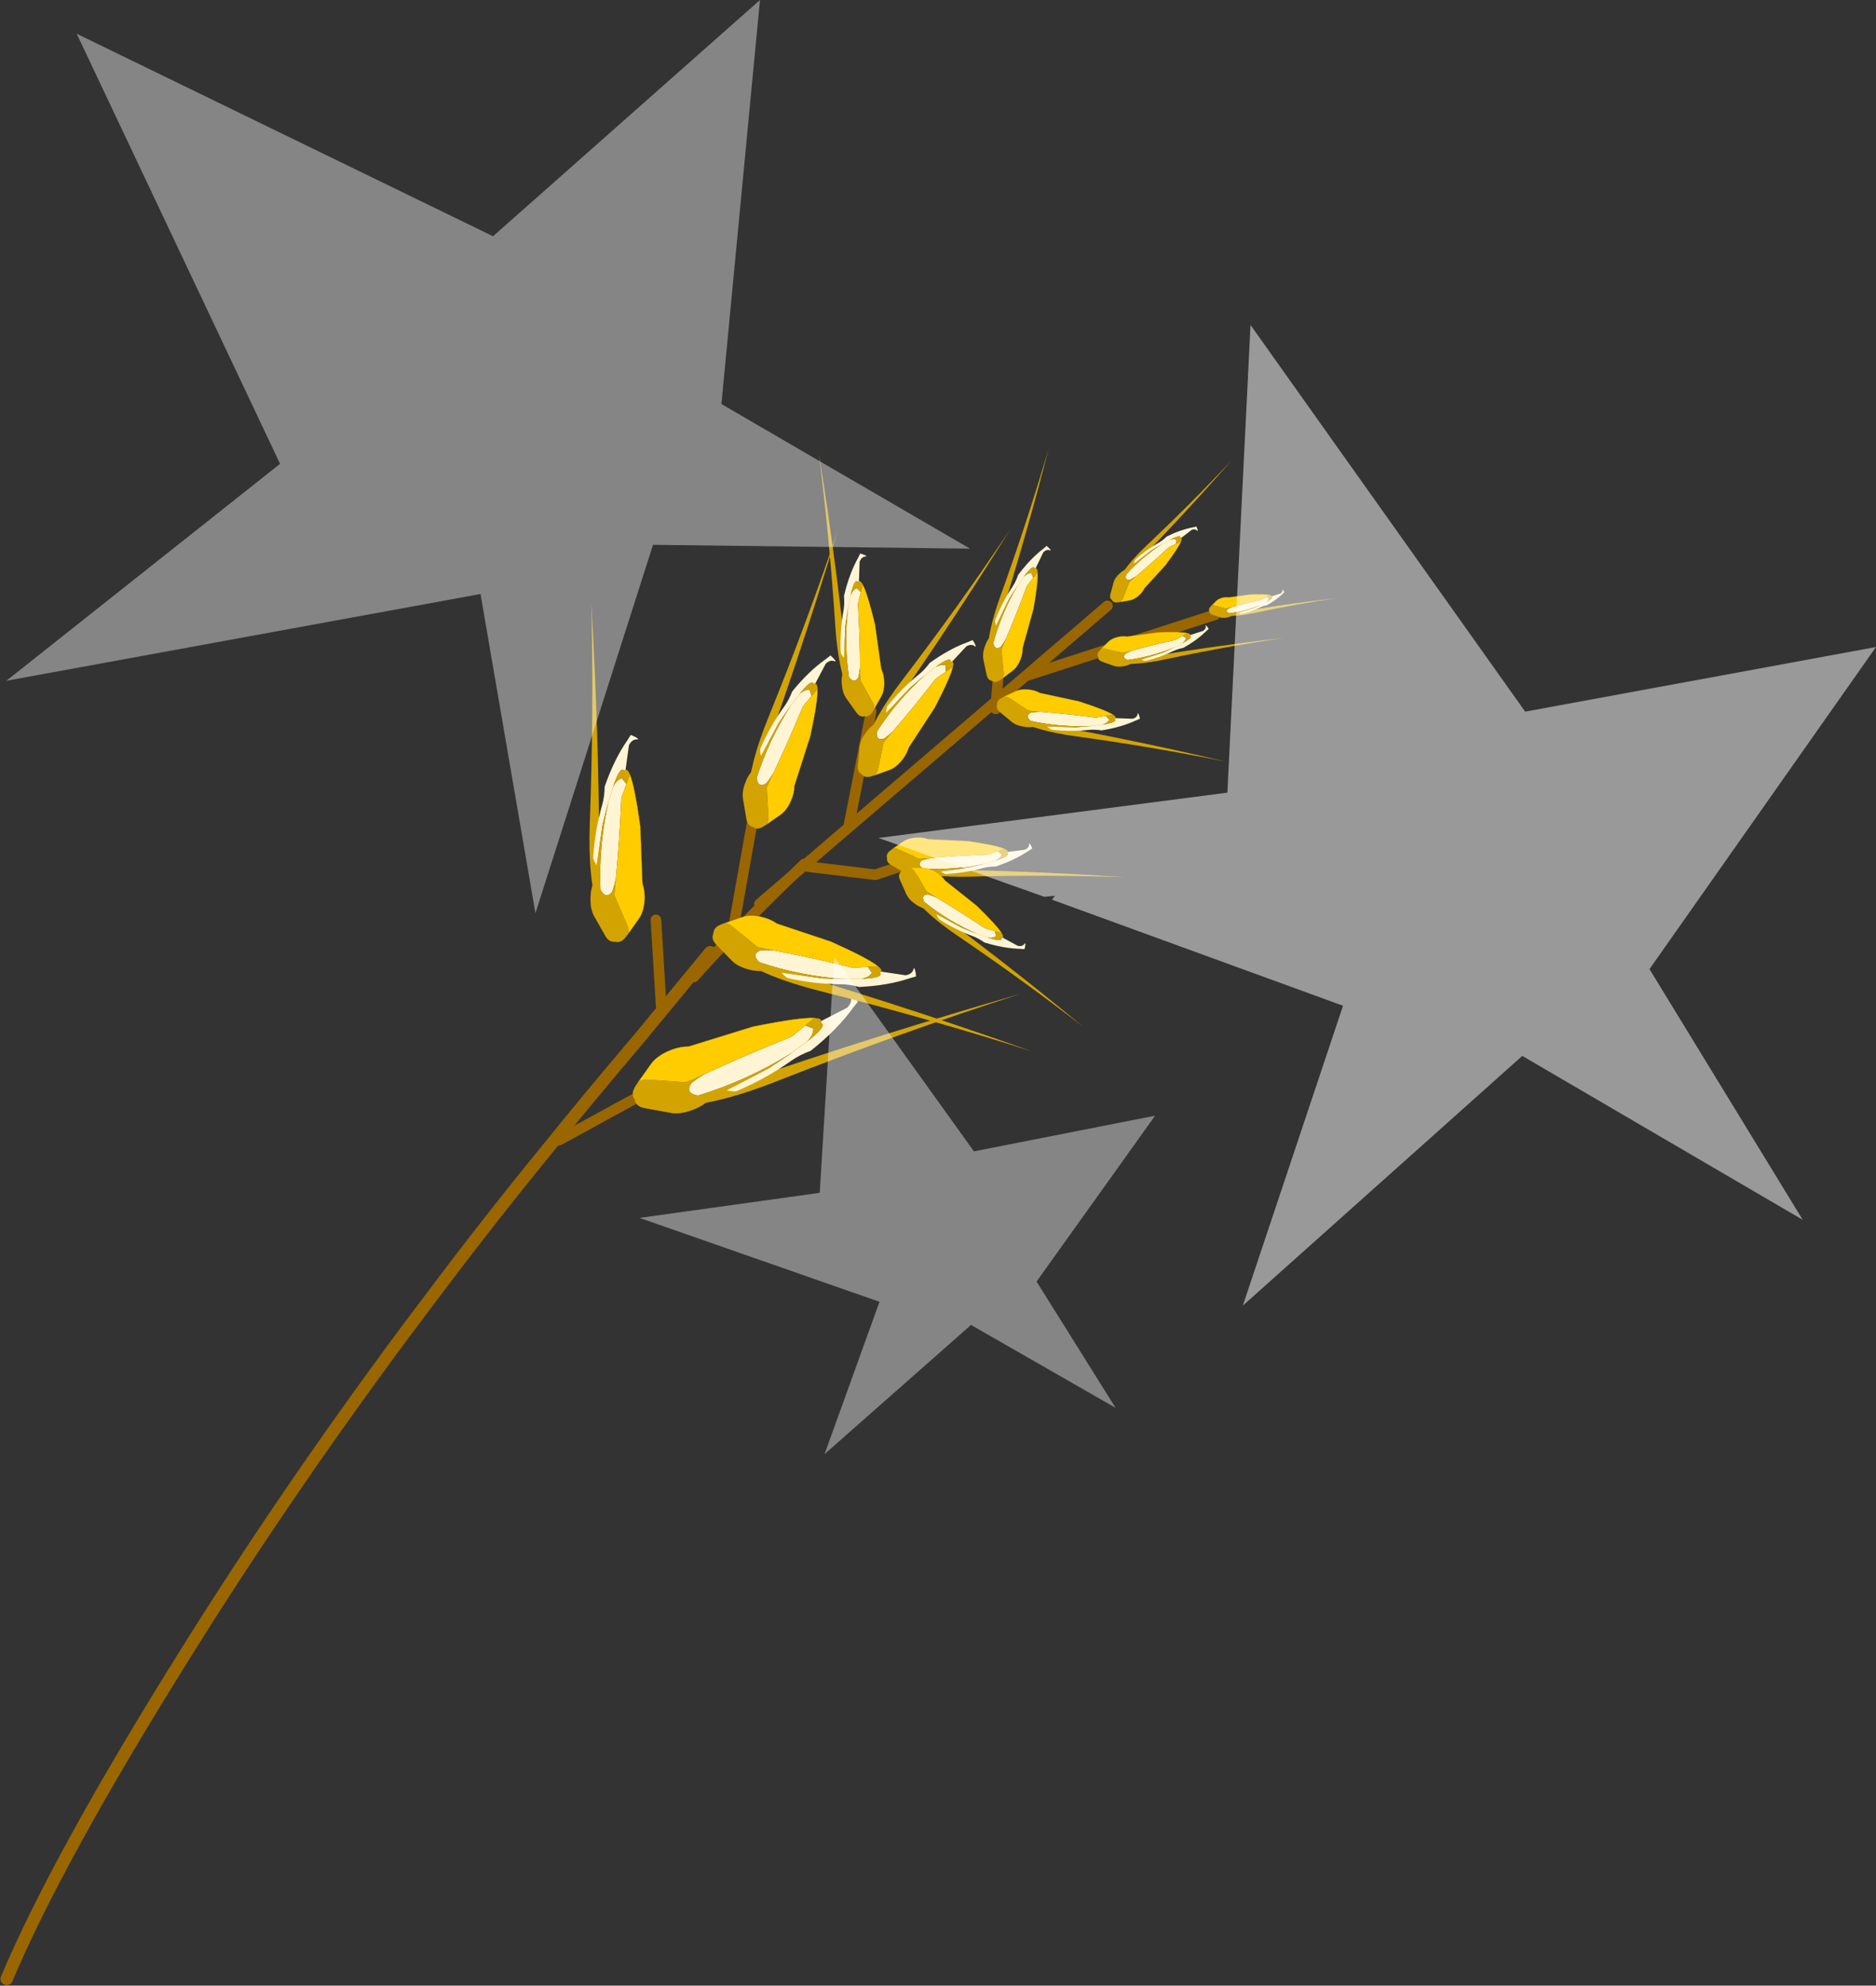 <svg viewBox="0 0 97.332 102.96" xmlns="http://www.w3.org/2000/svg" xmlns:xlink="http://www.w3.org/1999/xlink"><rect x="0" y="0" width="97.332" height="102.96" fill="#333333" stroke="none"/><g transform="translate(-236.12 -137.35)"><use transform="matrix(.366 .029 -.029 .366 242.75 156.69)" width="172.7" height="228.3" xlink:href="#a"/><use transform="translate(236.45 137.35)" width="97" height="75.4" xlink:href="#b"/></g><defs><g id="a" transform="translate(-104.45 70.6)"><use transform="translate(104.45 -49.5)" width="156.6" height="207.2" xlink:href="#c"/><use transform="matrix(-.313 -.617 -.617 .313 237.09 6.86)" width="16.55" height="81.05" xlink:href="#d"/><use transform="matrix(.089 -.581 -.581 -.089 239.39 14.82)" width="16.55" height="81.05" xlink:href="#d"/><use transform="matrix(.232 .217 -.217 .232 260.89 -70.58)" width="16.55" height="81.05" xlink:href="#d"/><use transform="matrix(-.066 -.21 -.21 .066 277.13 -52.374)" width="16.55" height="81.05" xlink:href="#d"/><use transform="matrix(.017 -.407 -.407 -.017 263.42 -28.144)" width="16.55" height="81.05" xlink:href="#d"/><use transform="matrix(-.05 -.41 -.41 .05 250.54 -10.734)" width="16.55" height="81.05" xlink:href="#d"/><use transform="matrix(.199 -.363 -.363 -.199 246.32 10.776)" width="16.55" height="81.05" xlink:href="#d"/><use transform="rotate(-1.495 -1579.07 -6624.918) scale(.588)" width="16.55" height="81.05" xlink:href="#d"/><use transform="rotate(16.256 363.22 787.658) scale(.413)" width="16.55" height="81.05" xlink:href="#d"/><use transform="scale(.494) rotate(33.767 427.733 709.472)" width="16.55" height="81.05" xlink:href="#d"/><use transform="matrix(.458 -.059 .059 .458 202.69 -67.011)" width="16.55" height="81.05" xlink:href="#d"/><use transform="rotate(18.5 276.238 604.983) scale(.534)" width="16.55" height="81.05" xlink:href="#d"/><use transform="matrix(-.097 -.309 -.309 .097 270.31 -46.22)" width="16.55" height="81.05" xlink:href="#d"/></g><g id="c" fill="none" stroke="#960" stroke-linecap="round" stroke-linejoin="round"><path d="M86.5 57.6q4.25-5.75 14.3-17.15" stroke-width="1.5"/><path d="M.85 206.35q5.8-17.45 21.15-47 12.55-24.25 27.95-48.8l3.15-4.95q6.8-10.75 14.2-21.45 5.95-8.7 12.25-17.4l8.95-12.8" stroke-width="1.75"/><path d="m155.85.8-26 10.75L126 15.4v1.1m-24.75 24.3 9.65.4 5.65-2.4m-8.05-20.55-1.9 16.6L126 15.4v-3.65M94.9 46.6l11.7-11.75m23.25-23.3L140.6.75M69.3 82.1l12.9-8.45M80.5 50l1.7 12.05m10.75-26.5L91.5 50.4" stroke-width="1.5"/></g><g id="e"><path d="M2.3 21.65Q1.85-5.7-.15-31.25 3.95 5.55 5.7 42.3l-.2.45q-3-7.75-3.2-21.1" fill="#d3a401" fill-rule="evenodd" transform="translate(.15 31.25)"/><path d="m10.6 11.8-.9 2.95-.15.75q.1 9.65-.3 19.15L9 36.15l-.4 1.6q-1.4 2.15-2.9-.25-1-10.6.8-21.1l-1.1 5.4-.9 9.95-.65-1.05-.3-.7q.05-6.65 1.5-12.9.45-2.05.35-4.35 1.9-6.65 4.85-11.4L11 0q.85.25 1.65.7l.2.3Q11.4.85 10.7 2.5l-.5 5.95-.1.05-.2.2q-1-1.3-2.45 3.95L6.5 16.4l.95-3.75Q8.15 11 9.4 10.5l1.2 1.3" fill="#fff5d5" fill-rule="evenodd" transform="translate(.15 31.25)"/><path d="m11.3 9.5-.7 2.3-1.2-1.3q-1.25.5-1.95 2.15Q8.9 7.4 9.9 8.7l.2-.2.1-.05q.5-.2 1.1 1.05M9.25 34.65l-.05 1q-.1 1.45-.05 3.1l3.7 7.5.15 1.35-.55.8Q11.4 50 10.1 49.8l-.2-.05-.5.05q-1.15 0-2-1.4l-2.85-4.45q-1-1.6-1.1-4.05-.15-2.5.7-4.4l.35-3.75.9-9.95 1.1-5.4q-1.8 10.5-.8 21.1 1.5 2.4 2.9.25l.4-1.6.25-1.5M9.4 10q.2-.95.5-1.3-.3.35-.5 1.3" fill="#d3a401" fill-rule="evenodd" transform="translate(.15 31.25)"/><path d="m10.6 11.8.7-2.3q1.3 2.7 3.15 12.3l1.25 13.7q.8 1.9.7 4.4-.1 2.45-1.1 4.05L13 47.6l-.15-1.35-3.7-7.5q-.05-1.65.05-3.1l.05-1q.4-9.5.3-19.15l.15-.75.9-2.95" fill="#fc0" fill-rule="evenodd" transform="translate(.15 31.25)"/><path d="m9.4 49.8.5-.05-.2.05h-.3" fill="#836501" fill-rule="evenodd" transform="translate(.15 31.25)"/><path d="m13.15 78.85 2.3-3.65q1-1.6 1.1-4.05.1-2.5-.7-4.4l-1.25-13.7q-1.85-9.6-3.15-12.3-.6-1.25-1.1-1.05l-.1.05-.2.2q-.3.35-.5 1.3M7.6 43.9l-.95 3.75-1.1 5.4-.9 9.95-.35 3.75q-.85 1.9-.7 4.4.1 2.45 1.1 4.05l2.85 4.45q.85 1.4 2 1.4l.5-.05.2.05q1.3.2 2.35-1.4l.55-.8m-3.1-38.9q-1-1.3-2.45 3.95M10.05 81l-.2.05h-.3" fill="none" stroke="#c90" stroke-linecap="round" stroke-linejoin="round" stroke-width=".05"/></g><g id="b" fill="#fff" fill-rule="evenodd"><path d="M-23.25-25.45-9.4-37.7l-2 20.95 12.9 7.5-16.45-.2-6.1 19.1L-23.9-6.9l-24.6 4.5 14.2-11.25-10.55-22.3 21.6 10.5m16.95 49.6.75-12.25L1.7 22l9.4-1.85-6.15 8.6 4.1 6.55-7.5-4.3-7.6 6.7 2.85-7.9-12.45-4.35 9.35-1.3" fill-opacity=".4" transform="translate(48.5 37.7)"/><path d="m5.9 8.75-.55.05-8.6-3.05 18.1-2.35 1.2-24.25L30.3-.8l18.2-3.35-11.75 16.7 7.95 13-14.55-8.5L15.65 30l5.2-15.55-15.1-5.5.15-.2" fill-opacity=".502" transform="translate(48.5 37.7)"/></g><use width="16.55" height="81.05" xlink:href="#e" id="d"/></defs></svg>